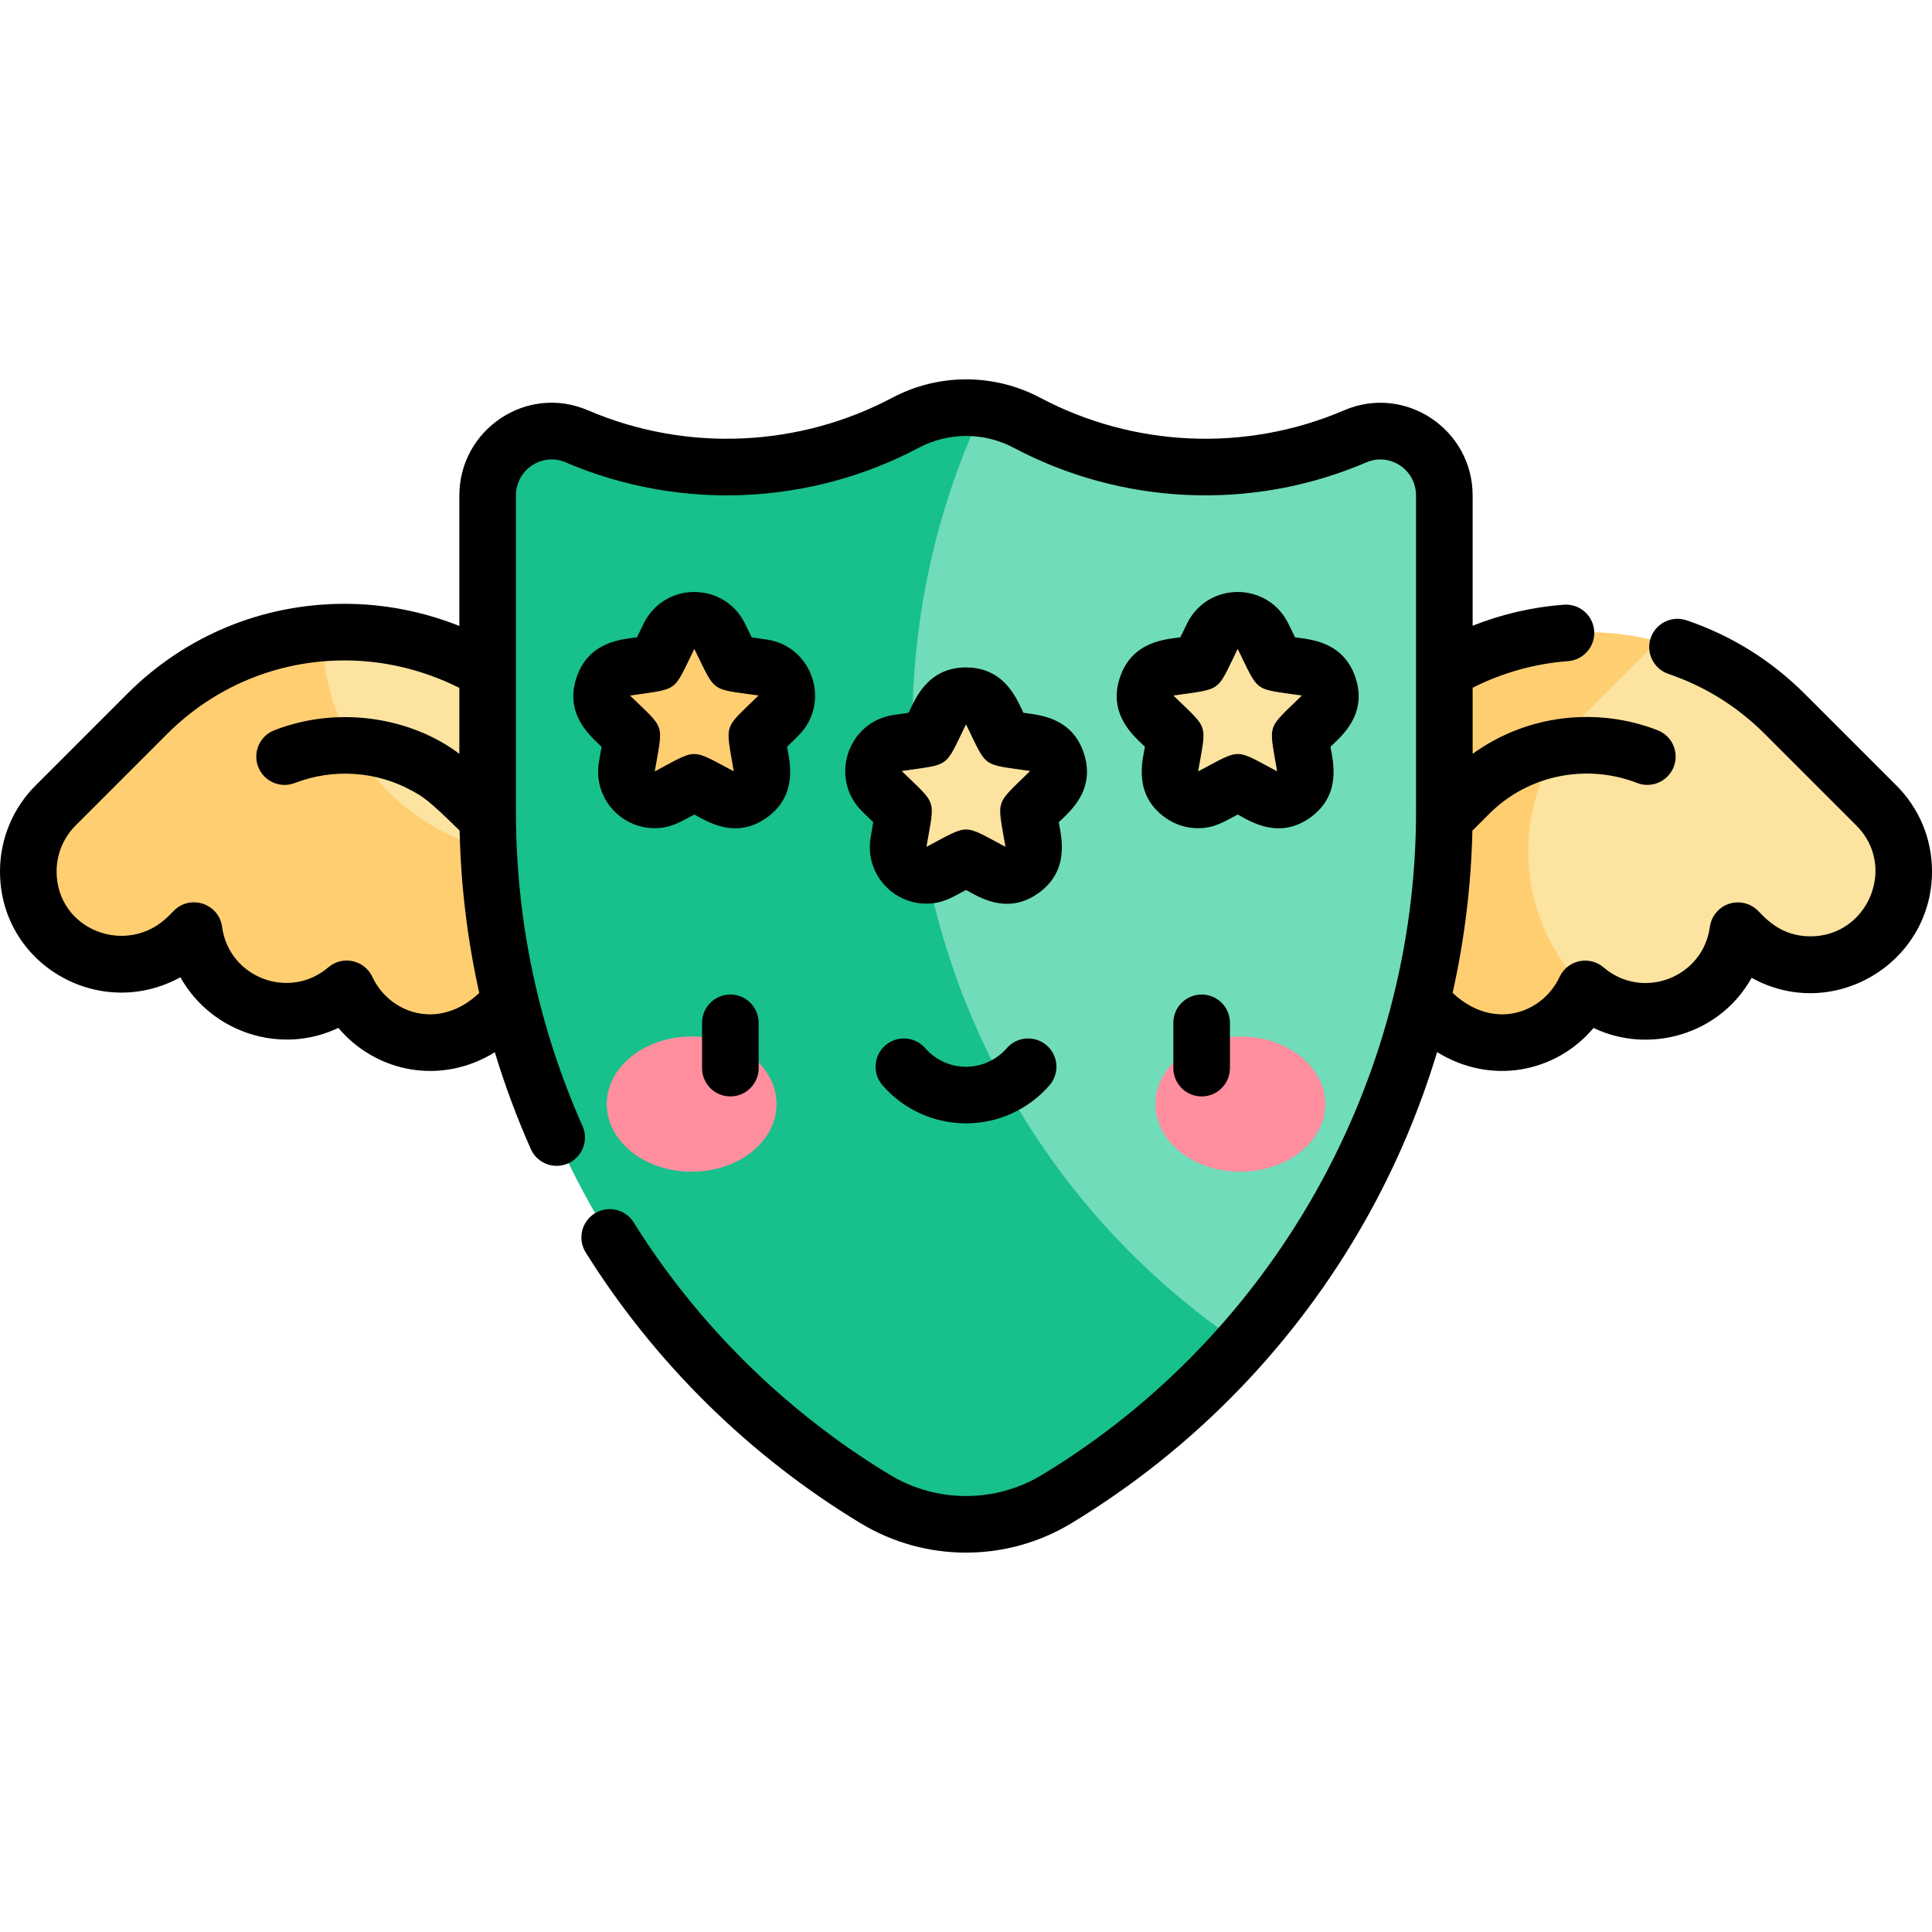 <svg id="Capa_1" enable-background="new 0 0 512 512" height="512" viewBox="0 0 512 512" width="512" xmlns="http://www.w3.org/2000/svg"><g><g><g><path d="m497.266 213.471-24.283-24.283c-9.649-9.649-21.322-16.06-33.662-19.269l-45.76 26.084v39.527l26.537 26.537c14.861 12.704 37.843 3.872 40.469-15.428l1.764 1.764c9.647 9.647 25.287 9.647 34.934 0 9.647-9.645 9.647-25.285.001-34.932z" fill="#fce3a0"/></g><path d="m420.098 189.143 19.223-19.223c-24.637-6.406-51.947.004-71.211 19.269l-43.295 43.295 34.571 35.297c5.399-5.399 14.153-5.399 19.551 0 14.719 14.719 34.386 8.825 41.16-5.712-20.137-20.139-20.137-52.789.001-72.926z" fill="#ffce71"/></g><g><path d="m187.5 232.833c-15.145-15.145-25.557-25.694-33.138-33.267-15.55-15.534-19.185-18.539-27.313-22.987-12.853-7.033-27.364-9.964-41.606-8.82v65.074z" fill="#fce3a0"/><path d="m85.443 167.759c-16.943 1.361-33.505 8.494-46.438 21.426l-24.277 24.277c-1.386 1.386-2.566 2.899-3.554 4.497-5.984 9.683-4.662 22.599 3.98 30.844 9.758 9.309 25.294 8.789 34.83-.746l1.433-1.433c2.62 19.251 25.576 28.149 40.461 15.426 7.292 15.647 27.788 19.07 39.823 7.035l1.69-1.689c5.197-5.197 13.623-5.197 18.82 0l35.289-34.562-49.983-6.173c-29.738-3.674-52.074-28.938-52.074-58.902z" fill="#ffce71"/></g><g><g><g><path d="m359.195 115.619c-27.891 11.963-59.97 10.77-87.027-3.576-3.683-1.953-7.626-3.185-11.639-3.711l-23.102 23.102v224.911h91.748c34.329-38.712 53.592-88.945 53.592-141.183v-83.834c.001-12.15-12.407-20.498-23.572-15.709z" fill="#70dcba"/></g><path d="m268.46 291.444c-32.652-56.331-35.313-124.783-7.93-183.113-1.481-.194-2.971-.3-4.461-.3-5.528-.001-11.056 1.334-16.097 4.006-27.087 14.356-59.243 15.547-87.171 3.573-11.163-4.785-23.566 3.565-23.566 15.711v83.84c0 74.502 38.968 143.578 102.734 182.108l.001.001c7.409 4.477 15.756 6.708 24.1 6.696 8.299-.013 16.596-2.243 23.964-6.696l.001-.001c18.612-11.246 35.107-25.099 49.142-40.926-24.504-16.474-45.407-38.486-60.717-64.899z" fill="#18c08b"/></g></g><g><g><g><g><ellipse cx="183.299" cy="292.603" fill="#ff8e9e" rx="22.5" ry="17.918"/></g></g><g><g><ellipse cx="328.702" cy="292.603" fill="#ff8e9e" rx="22.5" ry="17.918"/></g></g></g></g><g><path d="m274.107 196.903-7.89-1.153-3.529-7.191c-2.726-5.555-10.633-5.587-13.375 0l-3.529 7.191-7.89 1.153c-6.117.894-8.559 8.454-4.133 12.793l5.71 5.597-1.348 7.903c-1.045 6.127 5.349 10.799 10.821 7.906l7.057-3.731c6.378 3.372 4.278 2.262 7.057 3.731 5.471 2.893 11.865-1.78 10.82-7.906l-1.348-7.903 5.71-5.597c4.426-4.34 1.984-11.899-4.133-12.793z" fill="#fce3a0"/></g><g><path d="m346.107 176.903-7.89-1.153-3.529-7.191c-2.726-5.555-10.633-5.587-13.375 0l-3.529 7.191-7.89 1.153c-6.117.894-8.559 8.454-4.133 12.793l5.71 5.597-1.348 7.903c-1.045 6.127 5.349 10.799 10.821 7.906l7.057-3.731c6.378 3.372 4.278 2.262 7.057 3.731 5.471 2.893 11.865-1.78 10.82-7.906l-1.348-7.903 5.71-5.597c4.426-4.34 1.984-11.899-4.133-12.793z" fill="#fce3a0"/></g><g><path d="m202.107 176.903-7.89-1.153-3.529-7.191c-2.726-5.555-10.633-5.587-13.375 0l-3.529 7.191-7.89 1.153c-6.117.894-8.559 8.454-4.133 12.793l5.71 5.597-1.348 7.903c-1.045 6.127 5.349 10.799 10.821 7.906l7.057-3.731c6.378 3.372 4.278 2.262 7.057 3.731 5.471 2.893 11.865-1.78 10.82-7.906l-1.348-7.903 5.71-5.597c4.426-4.34 1.984-11.899-4.133-12.793z" fill="#ffce71"/></g><g><path d="m287.251 199.662c-3.203-9.823-12.382-10.228-16.042-10.763-1.585-3.231-4.765-12.02-15.215-12.02-10.358 0-13.575 8.7-15.203 12.02l-3.981.582c-12.241 1.787-17.157 16.886-8.299 25.569l2.906 2.85-.688 4.034c-1.605 9.412 5.741 17.545 14.73 17.545 4.331-.002 6.778-1.636 10.541-3.625 3.175 1.678 10.857 6.872 19.282.771 8.41-6.087 5.932-15.028 5.301-18.726 2.607-2.555 9.906-8.309 6.668-18.237zm-14.261 4.676c-9.488 9.3-8.709 7.095-6.538 20.073-11.502-6.079-9.27-6.148-20.931.013 2.223-13.038 2.952-10.835-6.521-20.057-.001-.013.002-.031.008-.049 13.093-1.915 11.219-.605 16.994-12.36 5.774 11.766 3.889 10.444 16.99 12.36.002.008.005.02-.002.02z"/><path d="m186.052 271.059v12c0 4.143 3.357 7.5 7.5 7.5s7.5-3.357 7.5-7.5v-12c0-4.143-3.357-7.5-7.5-7.5s-7.5 3.357-7.5 7.5z"/><path d="m310.949 271.059v12c0 4.143 3.357 7.5 7.5 7.5s7.5-3.357 7.5-7.5v-12c0-4.143-3.357-7.5-7.5-7.5s-7.5 3.357-7.5 7.5z"/><path d="m266.811 277.775c-2.729 3.131-6.669 4.927-10.81 4.927s-8.081-1.796-10.81-4.927c-2.721-3.124-7.459-3.448-10.581-.728-3.123 2.721-3.449 7.459-.728 10.581 5.578 6.402 13.64 10.073 22.118 10.073s16.54-3.671 22.118-10.073c2.722-3.122 2.396-7.86-.728-10.581-3.12-2.721-7.86-2.397-10.579.728z"/><path d="m359.251 179.662c-3.211-9.853-12.449-10.237-16.042-10.763l-1.789-3.646c-5.466-11.141-21.354-11.179-26.84 0l-1.789 3.646c-3.538.517-12.811.852-16.042 10.763-3.212 9.85 3.984 15.607 6.667 18.238-.623 3.655-3.147 12.61 5.302 18.726 2.614 1.893 5.667 2.854 8.741 2.854 4.331-.002 6.778-1.636 10.541-3.625 3.072 1.624 10.842 6.884 19.281.771 8.41-6.087 5.933-15.028 5.302-18.726 2.566-2.515 9.913-8.284 6.668-18.238zm-14.261 4.677c-9.429 9.243-8.723 7.009-6.538 20.072-11.503-6.08-9.269-6.148-20.931.013 2.223-13.038 2.952-10.835-6.521-20.057-.001-.013.002-.031.008-.049 13.127-1.919 11.243-.653 16.994-12.36 5.809 11.84 3.998 10.46 16.989 12.36.005.015-.003.021-.001.021z"/><path d="m203.192 169.481-3.982-.582-1.789-3.646c-5.477-11.158-21.364-11.161-26.841 0l-1.789 3.646c-3.538.517-12.811.852-16.042 10.763-3.212 9.85 3.984 15.607 6.667 18.238l-.688 4.034c-1.605 9.412 5.741 17.545 14.73 17.545 4.331-.002 6.778-1.636 10.541-3.625 3.094 1.635 10.848 6.88 19.282.771 8.41-6.087 5.932-15.028 5.301-18.726l2.907-2.85c8.867-8.69 3.93-23.781-8.297-25.568zm-2.202 14.857c-9.388 9.201-8.732 6.958-6.538 20.073-11.632-6.147-9.392-6.083-20.931.013 2.232-13.092 2.911-10.875-6.521-20.057-.001-.013.002-.031.008-.049 13.127-1.919 11.243-.653 16.994-12.36 5.826 11.873 4.051 10.468 16.99 12.36.002.008.005.02-.002.02z"/><path d="m502.568 208.171-24.283-24.283c-8.897-8.896-19.433-15.457-31.312-19.499-3.919-1.335-8.183.764-9.517 4.685-1.334 3.922.764 8.183 4.685 9.517 9.687 3.295 18.279 8.646 25.537 15.905l24.285 24.284c10.877 10.874 3.013 29.363-12.166 29.363-7.831 0-11.893-4.766-13.927-6.801-2.015-2.016-4.997-2.718-7.699-1.806-2.701.91-4.652 3.271-5.037 6.096-1.839 13.509-17.846 19.562-28.163 10.739-3.794-3.245-9.594-1.933-11.672 2.533-4.426 9.495-17.331 14.481-28.342 4.232 3.149-14.095 4.917-28.506 5.246-43.007l4.422-4.422c10.623-10.623 26.138-13.288 39.231-8.209 3.861 1.497 8.206-.421 9.704-4.282 1.497-3.862-.42-8.206-4.282-9.704-15.946-6.182-34.539-4.233-49.012 6.266v-17.512c7.825-3.973 16.482-6.403 25.285-7.057 4.131-.307 7.231-3.904 6.925-8.034-.308-4.132-3.917-7.232-8.034-6.925-8.288.615-16.473 2.52-24.176 5.577v-34.502c0-17.561-17.916-29.518-34.03-22.601-26.465 11.352-56.154 9.629-80.556-3.31-12.164-6.451-26.853-6.56-39.223-.007-24.424 12.946-54.186 14.676-80.705 3.307-16.179-6.933-34.02 5.116-34.02 22.604v34.561c-9.717-3.849-20.033-5.861-30.383-5.861-21.783 0-42.256 8.476-57.648 23.866l-24.275 24.279c-5.968 5.967-9.426 14.117-9.426 22.776 0 24.643 26.34 39.819 47.804 28.051 8.387 14.88 26.866 20.625 41.862 13.407 10.019 11.878 27.264 15.265 41.468 6.457 2.633 8.69 5.803 17.25 9.532 25.652 1.68 3.786 6.114 5.493 9.897 3.812 3.786-1.681 5.493-6.112 3.812-9.898-11.707-26.375-17.643-54.388-17.643-83.26v-83.84c0-6.971 7.05-11.418 13.111-8.817 30.769 13.191 65.287 11.187 93.638-3.84 8.011-4.243 17.43-4.101 25.172.005 28.296 15.004 62.741 17.036 93.5 3.842 6.046-2.601 13.113 1.834 13.113 8.816v83.835c0 71.431-37.978 138.75-99.114 175.689-12.382 7.483-27.912 7.49-40.308-.001-27.438-16.578-50.92-39.708-67.908-66.889-2.195-3.514-6.821-4.581-10.335-2.386-3.512 2.195-4.58 6.822-2.385 10.335 18.229 29.167 43.428 53.988 72.87 71.778 17.148 10.363 38.657 10.375 55.823-.001 32.312-19.522 59.222-47.225 77.822-80.11 8.028-14.195 14.424-29.221 19.112-44.752 14.314 8.84 31.466 5.455 41.468-6.408 14.678 7.062 33.453 1.863 41.886-13.286 21.463 11.918 47.803-3.762 47.803-28.188 0-8.604-3.35-16.691-9.432-22.771zm-403.891 50.714c-2.087-4.48-7.889-5.764-11.671-2.533-10.318 8.821-26.318 2.768-28.156-10.736-.835-6.135-8.355-8.673-12.736-4.291l-1.432 1.433c-10.923 10.921-29.682 3.76-29.682-11.819 0-4.586 1.812-8.951 5.032-12.169l24.277-24.277c12.559-12.558 29.265-19.474 47.041-19.474 10.44 0 20.859 2.505 30.383 7.27v17.487c-12.104-9.201-31.324-13.113-49.023-6.26-3.863 1.496-5.782 5.84-4.286 9.702 1.496 3.861 5.838 5.784 9.702 4.286 10.358-4.01 21.782-3.024 30.922 1.977 3.138 1.717 4.365 2.397 12.752 10.618.323 14.592 2.065 28.967 5.207 43.04-10.684 10.144-23.82 5.421-28.33-4.254z"/></g></g></svg>